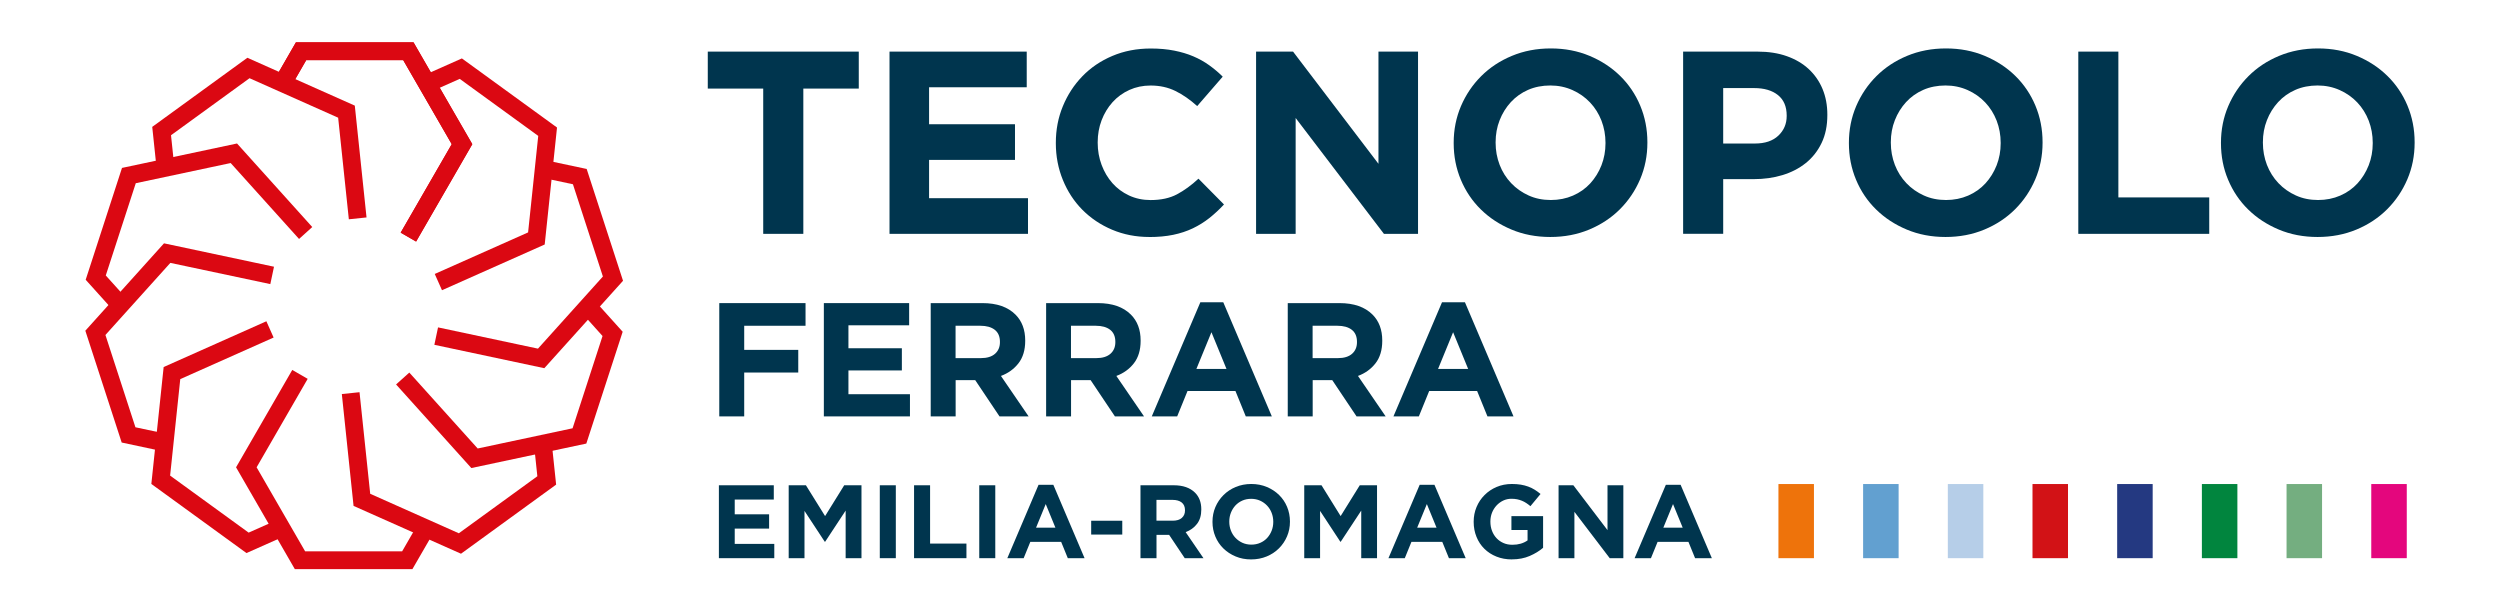 <?xml version="1.0" encoding="UTF-8"?><svg id="Livello_2" xmlns="http://www.w3.org/2000/svg" xmlns:xlink="http://www.w3.org/1999/xlink" viewBox="0 0 645.72 157.94"><defs><style>.cls-1{fill:none;}.cls-2{clip-path:url(#clippath);}.cls-3{fill:#00354e;}.cls-4{fill:#01853e;}.cls-5{fill:#ee730b;}.cls-6{fill:#b6cee8;}.cls-7{fill:#d21216;}.cls-8{fill:#db0812;}.cls-9{fill:#e4067d;}.cls-10{fill:#243981;}.cls-11{fill:#62a0d0;}.cls-12{fill:#74ae80;}</style><clipPath id="clippath"><rect class="cls-1" width="645.72" height="157.94"/></clipPath></defs><g id="Livello_1-2"><polygon class="cls-3" points="197.13 22.88 182.81 22.88 182.81 13.33 221.81 13.33 221.81 22.88 207.49 22.88 207.49 60.4 197.13 60.4 197.13 22.88"/><polygon class="cls-3" points="229.75 13.33 265.19 13.33 265.19 22.54 239.97 22.54 239.97 32.09 262.16 32.09 262.16 41.3 239.97 41.3 239.97 51.19 265.52 51.19 265.52 60.4 229.75 60.4 229.75 13.33"/><g class="cls-2"><path class="cls-3" d="m296.86,61.21c-3.45,0-6.66-.63-9.62-1.88-2.96-1.25-5.51-2.97-7.67-5.14-2.15-2.17-3.83-4.74-5.04-7.7-1.21-2.96-1.82-6.12-1.82-9.48v-.14c0-3.36.6-6.51,1.82-9.45,1.21-2.93,2.89-5.51,5.04-7.73,2.15-2.22,4.73-3.97,7.73-5.24,3.01-1.28,6.32-1.92,9.95-1.92,2.2,0,4.2.18,6.02.54,1.82.36,3.46.85,4.94,1.48,1.48.63,2.85,1.39,4.1,2.29,1.25.9,2.42,1.88,3.5,2.96l-6.59,7.6c-1.84-1.66-3.71-2.96-5.62-3.9-1.91-.94-4.04-1.41-6.42-1.41-1.98,0-3.8.38-5.48,1.14-1.68.76-3.13,1.82-4.34,3.16-1.21,1.34-2.15,2.9-2.83,4.67-.67,1.77-1.01,3.66-1.01,5.68v.13c0,2.02.34,3.92,1.01,5.72.67,1.79,1.6,3.36,2.79,4.71,1.19,1.34,2.62,2.41,4.3,3.19,1.68.78,3.53,1.18,5.55,1.18,2.69,0,4.96-.49,6.83-1.48,1.86-.99,3.71-2.33,5.55-4.04l6.59,6.66c-1.21,1.3-2.47,2.47-3.77,3.5-1.3,1.03-2.73,1.92-4.27,2.66-1.55.74-3.24,1.3-5.08,1.68-1.84.38-3.9.57-6.19.57"/><polygon class="cls-3" points="324.43 13.33 333.98 13.33 356.04 42.31 356.04 13.33 366.26 13.33 366.26 60.4 357.45 60.4 334.65 30.48 334.65 60.4 324.43 60.4 324.43 13.33"/><path class="cls-3" d="m400.42,61.21c-3.63,0-6.97-.64-10.02-1.92-3.05-1.28-5.68-3-7.9-5.18-2.22-2.17-3.94-4.73-5.18-7.67-1.23-2.94-1.85-6.09-1.85-9.45v-.13c0-3.36.63-6.51,1.88-9.45,1.26-2.94,2.99-5.51,5.21-7.73,2.22-2.22,4.86-3.97,7.94-5.25,3.07-1.28,6.42-1.92,10.05-1.92s6.97.64,10.02,1.92c3.05,1.28,5.68,3,7.9,5.18,2.22,2.18,3.95,4.73,5.18,7.67,1.23,2.94,1.85,6.09,1.85,9.45v.13c0,3.36-.63,6.51-1.88,9.45-1.26,2.94-2.99,5.51-5.21,7.73-2.22,2.22-4.87,3.97-7.93,5.25-3.07,1.28-6.42,1.92-10.06,1.92m.14-9.55c2.06,0,3.97-.38,5.72-1.14,1.75-.76,3.24-1.82,4.47-3.16,1.23-1.35,2.2-2.9,2.89-4.67.69-1.77,1.04-3.67,1.04-5.68v-.13c0-2.02-.35-3.92-1.04-5.72-.7-1.79-1.68-3.36-2.96-4.71-1.28-1.35-2.79-2.41-4.54-3.19-1.75-.78-3.65-1.18-5.72-1.18s-4.02.38-5.75,1.14c-1.73.76-3.2,1.82-4.44,3.16-1.23,1.35-2.2,2.9-2.89,4.67-.7,1.77-1.04,3.66-1.04,5.68v.13c0,2.02.35,3.92,1.04,5.72.69,1.79,1.68,3.36,2.96,4.71,1.28,1.35,2.78,2.41,4.51,3.19,1.72.79,3.64,1.18,5.75,1.18"/><path class="cls-3" d="m434.72,13.33h19.23c2.82,0,5.35.39,7.57,1.18,2.22.79,4.1,1.89,5.65,3.33,1.55,1.44,2.74,3.15,3.57,5.14.83,2,1.24,4.2,1.24,6.62v.13c0,2.73-.49,5.13-1.48,7.19-.99,2.06-2.34,3.79-4.07,5.18-1.73,1.39-3.74,2.43-6.05,3.13-2.31.7-4.79,1.04-7.43,1.04h-7.87v14.12h-10.35V13.33Zm18.56,23.74c2.6,0,4.62-.68,6.05-2.04,1.43-1.36,2.15-3.04,2.15-5.05v-.13c0-2.32-.75-4.08-2.25-5.29-1.5-1.2-3.55-1.81-6.15-1.81h-8v14.32h8.2Z"/><path class="cls-3" d="m502.5,61.21c-3.63,0-6.97-.64-10.02-1.92-3.05-1.28-5.68-3-7.9-5.18-2.22-2.17-3.95-4.73-5.18-7.67-1.23-2.94-1.85-6.09-1.85-9.45v-.13c0-3.36.63-6.51,1.88-9.45,1.26-2.94,2.99-5.51,5.21-7.73,2.22-2.22,4.86-3.97,7.93-5.25,3.07-1.28,6.42-1.92,10.05-1.92s6.97.64,10.02,1.92c3.05,1.28,5.68,3,7.9,5.18,2.22,2.18,3.95,4.73,5.18,7.67,1.23,2.94,1.85,6.09,1.85,9.45v.13c0,3.36-.63,6.51-1.88,9.45-1.26,2.94-2.99,5.51-5.21,7.73-2.22,2.22-4.86,3.97-7.93,5.25-3.07,1.28-6.42,1.92-10.05,1.92m.13-9.55c2.06,0,3.97-.38,5.72-1.14,1.75-.76,3.24-1.82,4.47-3.16,1.23-1.35,2.19-2.9,2.89-4.67.69-1.77,1.04-3.67,1.04-5.68v-.13c0-2.02-.35-3.92-1.04-5.72-.7-1.79-1.68-3.36-2.96-4.71-1.28-1.35-2.79-2.41-4.54-3.19-1.75-.78-3.65-1.18-5.71-1.18s-4.03.38-5.75,1.14c-1.73.76-3.21,1.82-4.44,3.16-1.23,1.35-2.2,2.9-2.89,4.67-.7,1.77-1.04,3.66-1.04,5.68v.13c0,2.02.35,3.92,1.04,5.72.69,1.79,1.68,3.36,2.96,4.71,1.28,1.35,2.78,2.41,4.51,3.19,1.73.79,3.64,1.18,5.75,1.18"/><polygon class="cls-3" points="536.8 13.33 547.15 13.33 547.15 50.99 570.62 50.99 570.62 60.4 536.8 60.4 536.8 13.33"/><path class="cls-3" d="m598.6,61.21c-3.63,0-6.97-.64-10.02-1.92-3.05-1.28-5.68-3-7.9-5.18-2.22-2.17-3.94-4.73-5.18-7.67-1.24-2.94-1.85-6.09-1.85-9.45v-.13c0-3.36.63-6.51,1.88-9.45,1.26-2.94,2.99-5.51,5.21-7.73,2.22-2.22,4.86-3.97,7.93-5.25,3.07-1.28,6.42-1.92,10.05-1.92s6.97.64,10.02,1.92c3.05,1.28,5.68,3,7.9,5.18,2.22,2.18,3.95,4.73,5.18,7.67,1.23,2.94,1.85,6.09,1.85,9.45v.13c0,3.36-.63,6.51-1.88,9.45-1.26,2.94-2.99,5.51-5.21,7.73-2.22,2.22-4.86,3.97-7.93,5.25-3.07,1.28-6.42,1.92-10.05,1.92m.13-9.55c2.06,0,3.97-.38,5.72-1.14,1.75-.76,3.24-1.82,4.47-3.16,1.23-1.35,2.19-2.9,2.89-4.67.69-1.77,1.04-3.67,1.04-5.68v-.13c0-2.02-.35-3.92-1.04-5.72-.7-1.79-1.68-3.36-2.96-4.71-1.28-1.35-2.79-2.41-4.54-3.19-1.75-.78-3.65-1.18-5.71-1.18s-4.03.38-5.75,1.14c-1.73.76-3.21,1.82-4.44,3.16-1.23,1.35-2.2,2.9-2.89,4.67-.7,1.77-1.04,3.66-1.04,5.68v.13c0,2.02.35,3.92,1.04,5.72.7,1.79,1.68,3.36,2.96,4.71s2.78,2.41,4.51,3.19c1.73.79,3.64,1.18,5.75,1.18"/><polygon class="cls-8" points="107.47 62.39 103.49 60.09 116.68 37.24 104.15 15.54 79.09 15.54 76.04 20.83 71.81 18.95 76.43 10.94 106.81 10.94 121.99 37.24 107.47 62.39"/><polygon class="cls-8" points="107.47 62.39 103.49 60.09 116.68 37.24 104.15 15.54 79.09 15.54 76.04 20.83 71.81 18.95 76.43 10.94 106.81 10.94 121.99 37.24 107.47 62.39"/><polygon class="cls-8" points="94.67 56.16 90.1 56.64 87.34 30.4 64.45 20.2 44.17 34.93 44.81 41.01 40.29 41.98 39.32 32.77 63.89 14.92 91.64 27.28 94.67 56.16"/><polygon class="cls-8" points="80.65 58.64 77.24 61.72 59.58 42.11 35.07 47.32 27.32 71.15 31.41 75.69 28.32 79.13 22.13 72.26 31.51 43.37 61.22 37.06 80.65 58.64"/><polygon class="cls-8" points="70.77 68.89 69.82 73.38 44 67.9 27.23 86.52 34.98 110.36 40.95 111.63 40.48 116.23 31.43 114.3 22.04 85.42 42.36 62.85 70.77 68.89"/><polygon class="cls-8" points="68.8 82.98 70.67 87.18 46.56 97.92 43.94 122.84 64.22 137.57 69.8 135.09 72.12 139.09 63.66 142.85 39.09 125 42.27 94.8 68.8 82.98"/><polygon class="cls-8" points="75.49 95.55 79.47 97.85 66.28 120.7 78.81 142.4 103.87 142.4 106.92 137.11 111.15 138.99 106.52 147 76.15 147 60.97 120.7 75.49 95.55"/><polygon class="cls-8" points="88.29 101.78 92.86 101.3 95.62 127.54 118.51 137.74 138.79 123.01 138.15 116.93 142.67 115.96 143.64 125.17 119.07 143.02 91.32 130.67 88.29 101.78"/><polygon class="cls-8" points="102.3 99.3 105.72 96.23 123.38 115.84 147.89 110.62 155.63 86.79 151.55 82.25 154.64 78.81 160.83 85.69 151.44 114.57 121.74 120.89 102.3 99.3"/><polygon class="cls-8" points="112.19 89.06 113.14 84.56 138.95 90.05 155.72 71.42 147.98 47.59 142 46.32 142.48 41.72 151.53 43.64 160.92 72.52 140.59 95.1 112.19 89.06"/><polygon class="cls-8" points="114.16 74.96 112.29 70.76 136.4 60.03 139.02 35.1 118.74 20.37 113.16 22.85 110.84 18.85 119.3 15.09 143.87 32.94 140.69 63.15 114.16 74.96"/><rect class="cls-5" x="459.35" y="125.02" width="9.17" height="19.15"/><rect class="cls-11" x="481.22" y="125.02" width="9.17" height="19.15"/><rect class="cls-6" x="503.1" y="125.02" width="9.17" height="19.15"/><rect class="cls-7" x="524.97" y="125.02" width="9.17" height="19.15"/><rect class="cls-10" x="546.84" y="125.02" width="9.17" height="19.15"/><rect class="cls-4" x="568.72" y="125.02" width="9.17" height="19.15"/><rect class="cls-12" x="590.59" y="125.02" width="9.17" height="19.15"/><rect class="cls-9" x="612.47" y="125.02" width="9.17" height="19.15"/><polygon class="cls-3" points="185.68 125.34 199.86 125.34 199.86 129.03 189.77 129.03 189.77 132.84 198.65 132.84 198.65 136.53 189.77 136.53 189.77 140.48 199.99 140.48 199.99 144.17 185.68 144.17 185.68 125.34"/><polygon class="cls-3" points="203.71 125.34 208.16 125.34 213.11 133.3 218.05 125.34 222.51 125.34 222.51 144.17 218.42 144.17 218.42 131.88 213.13 139.92 213.02 139.92 207.79 131.96 207.79 144.17 203.71 144.17 203.71 125.34"/><rect class="cls-3" x="227.24" y="125.34" width="4.14" height="18.83"/><polygon class="cls-3" points="236.09 125.34 240.23 125.34 240.23 140.4 249.62 140.4 249.62 144.17 236.09 144.17 236.09 125.34"/><rect class="cls-3" x="252.93" y="125.34" width="4.14" height="18.83"/><path class="cls-3" d="m268.24,125.21h3.82l8.07,18.96h-4.33l-1.72-4.22h-7.96l-1.72,4.22h-4.22l8.07-18.96Zm4.36,11.08l-2.5-6.1-2.5,6.1h5Z"/><path class="cls-3" d="m294.56,125.34h8.61c2.38,0,4.21.64,5.49,1.91,1.08,1.08,1.62,2.51,1.62,4.3v.05c0,1.52-.37,2.77-1.12,3.73-.74.96-1.72,1.66-2.92,2.11l4.6,6.73h-4.84l-4.03-6.02h-3.26v6.02h-4.14v-18.83Zm8.34,9.15c1.02,0,1.81-.24,2.35-.72.55-.48.82-1.12.82-1.93v-.05c0-.89-.29-1.56-.86-2.01-.57-.45-1.37-.67-2.39-.67h-4.12v5.38h4.2Z"/><path class="cls-3" d="m323.15,144.49c-1.45,0-2.79-.25-4.01-.77-1.22-.51-2.27-1.2-3.16-2.07-.89-.87-1.58-1.89-2.07-3.07-.49-1.18-.74-2.43-.74-3.78v-.05c0-1.34.25-2.6.75-3.78.5-1.17,1.2-2.2,2.09-3.09.89-.89,1.94-1.59,3.17-2.1,1.23-.51,2.57-.77,4.02-.77s2.79.26,4.01.77c1.22.51,2.27,1.2,3.16,2.07.89.87,1.58,1.89,2.07,3.07.49,1.18.74,2.43.74,3.78v.05c0,1.35-.25,2.61-.75,3.78-.5,1.18-1.2,2.21-2.08,3.09-.89.89-1.95,1.59-3.17,2.1-1.23.51-2.57.77-4.02.77m.05-3.82c.82,0,1.59-.15,2.29-.46.7-.3,1.3-.73,1.79-1.26.49-.54.88-1.16,1.16-1.87.28-.71.42-1.47.42-2.27v-.05c0-.81-.14-1.57-.42-2.29-.28-.72-.67-1.34-1.18-1.88-.51-.54-1.12-.97-1.81-1.28-.7-.31-1.46-.47-2.29-.47s-1.61.15-2.3.46c-.69.31-1.28.73-1.78,1.26-.49.54-.88,1.16-1.16,1.87-.28.71-.42,1.47-.42,2.27v.05c0,.81.14,1.57.42,2.29.28.72.67,1.35,1.18,1.88.51.54,1.11.96,1.8,1.28.69.31,1.46.47,2.3.47"/><polygon class="cls-3" points="336.87 125.34 341.33 125.34 346.27 133.3 351.21 125.34 355.67 125.34 355.67 144.17 351.59 144.17 351.59 131.88 346.3 139.92 346.19 139.92 340.96 131.96 340.96 144.17 336.87 144.17 336.87 125.34"/><path class="cls-3" d="m366.68,125.21h3.82l8.07,18.96h-4.33l-1.72-4.22h-7.96l-1.72,4.22h-4.22l8.07-18.96Zm4.36,11.08l-2.5-6.1-2.5,6.1h5Z"/><path class="cls-3" d="m390.53,144.49c-1.47,0-2.81-.24-4.02-.73-1.21-.48-2.25-1.16-3.12-2.02-.87-.86-1.55-1.88-2.03-3.07-.48-1.18-.73-2.48-.73-3.87v-.05c0-1.35.25-2.6.74-3.78.49-1.18,1.18-2.21,2.06-3.09.88-.89,1.92-1.59,3.12-2.1,1.2-.51,2.52-.77,3.95-.77.84,0,1.61.06,2.3.17.69.12,1.33.28,1.92.5.59.22,1.15.48,1.67.81.52.32,1.02.69,1.51,1.1l-2.61,3.15c-.36-.31-.72-.57-1.08-.81s-.73-.43-1.12-.59c-.39-.16-.8-.29-1.25-.38-.45-.09-.94-.13-1.48-.13-.75,0-1.46.16-2.11.47-.65.31-1.23.74-1.72,1.27-.49.53-.88,1.15-1.16,1.85-.28.71-.42,1.47-.42,2.27v.05c0,.86.14,1.65.42,2.38.28.73.67,1.36,1.18,1.9.51.54,1.11.95,1.8,1.25.69.3,1.45.44,2.3.44,1.54,0,2.84-.38,3.9-1.13v-2.69h-4.17v-3.58h8.18v8.18c-.97.83-2.12,1.53-3.46,2.11-1.34.58-2.87.88-4.59.88"/><polygon class="cls-3" points="402.56 125.34 406.38 125.34 415.2 136.93 415.2 125.34 419.29 125.34 419.29 144.17 415.77 144.17 406.65 132.2 406.65 144.17 402.56 144.17 402.56 125.34"/><path class="cls-3" d="m430.26,125.21h3.82l8.07,18.96h-4.33l-1.72-4.22h-7.96l-1.72,4.22h-4.22l8.07-18.96Zm4.36,11.08l-2.5-6.1-2.5,6.1h5Z"/><rect class="cls-3" x="281.84" y="134.5" width="8.03" height="3.57"/><polygon class="cls-3" points="185.78 78.29 208.06 78.29 208.06 84.14 192.22 84.14 192.22 90.37 206.18 90.37 206.18 96.22 192.22 96.22 192.22 107.55 185.78 107.55 185.78 78.29"/><polygon class="cls-3" points="212.79 78.29 234.82 78.29 234.82 84.02 219.14 84.02 219.14 89.95 232.94 89.95 232.94 95.68 219.14 95.68 219.14 101.82 235.03 101.82 235.03 107.55 212.79 107.55 212.79 78.29"/><path class="cls-3" d="m240.38,78.29h13.38c3.71,0,6.55.99,8.53,2.97,1.67,1.67,2.51,3.9,2.51,6.69v.08c0,2.37-.58,4.3-1.73,5.79-1.16,1.49-2.67,2.59-4.54,3.28l7.15,10.45h-7.52l-6.27-9.36h-5.06v9.36h-6.44v-29.26Zm12.96,14.21c1.59,0,2.81-.37,3.66-1.12.85-.75,1.27-1.75,1.27-2.99v-.09c0-1.39-.45-2.42-1.34-3.12-.89-.69-2.13-1.04-3.72-1.04h-6.4v8.36h6.52Z"/><path class="cls-3" d="m270.19,78.29h13.38c3.71,0,6.55.99,8.53,2.97,1.67,1.67,2.51,3.9,2.51,6.69v.08c0,2.37-.58,4.3-1.73,5.79-1.16,1.49-2.67,2.59-4.54,3.28l7.15,10.45h-7.52l-6.27-9.36h-5.06v9.36h-6.44v-29.26Zm12.96,14.21c1.59,0,2.81-.37,3.66-1.12.85-.75,1.27-1.75,1.27-2.99v-.09c0-1.39-.45-2.42-1.34-3.12-.89-.69-2.13-1.04-3.72-1.04h-6.4v8.36h6.52Z"/><path class="cls-3" d="m310.02,78.08h5.94l12.54,29.47h-6.73l-2.67-6.56h-12.38l-2.67,6.56h-6.56l12.54-29.47Zm6.77,17.22l-3.89-9.49-3.89,9.49h7.78Z"/><path class="cls-3" d="m332.6,78.29h13.38c3.71,0,6.55.99,8.53,2.97,1.67,1.67,2.51,3.9,2.51,6.69v.08c0,2.37-.58,4.3-1.73,5.79-1.16,1.49-2.67,2.59-4.54,3.28l7.15,10.45h-7.52l-6.27-9.36h-5.06v9.36h-6.44v-29.26Zm12.96,14.21c1.59,0,2.81-.37,3.66-1.12.85-.75,1.27-1.75,1.27-2.99v-.09c0-1.39-.45-2.42-1.34-3.12-.89-.69-2.13-1.04-3.72-1.04h-6.4v8.36h6.52Z"/><path class="cls-3" d="m372.44,78.08h5.94l12.54,29.47h-6.73l-2.67-6.56h-12.38l-2.67,6.56h-6.56l12.54-29.47Zm6.77,17.22l-3.89-9.49-3.89,9.49h7.78Z"/></g></g></svg>
